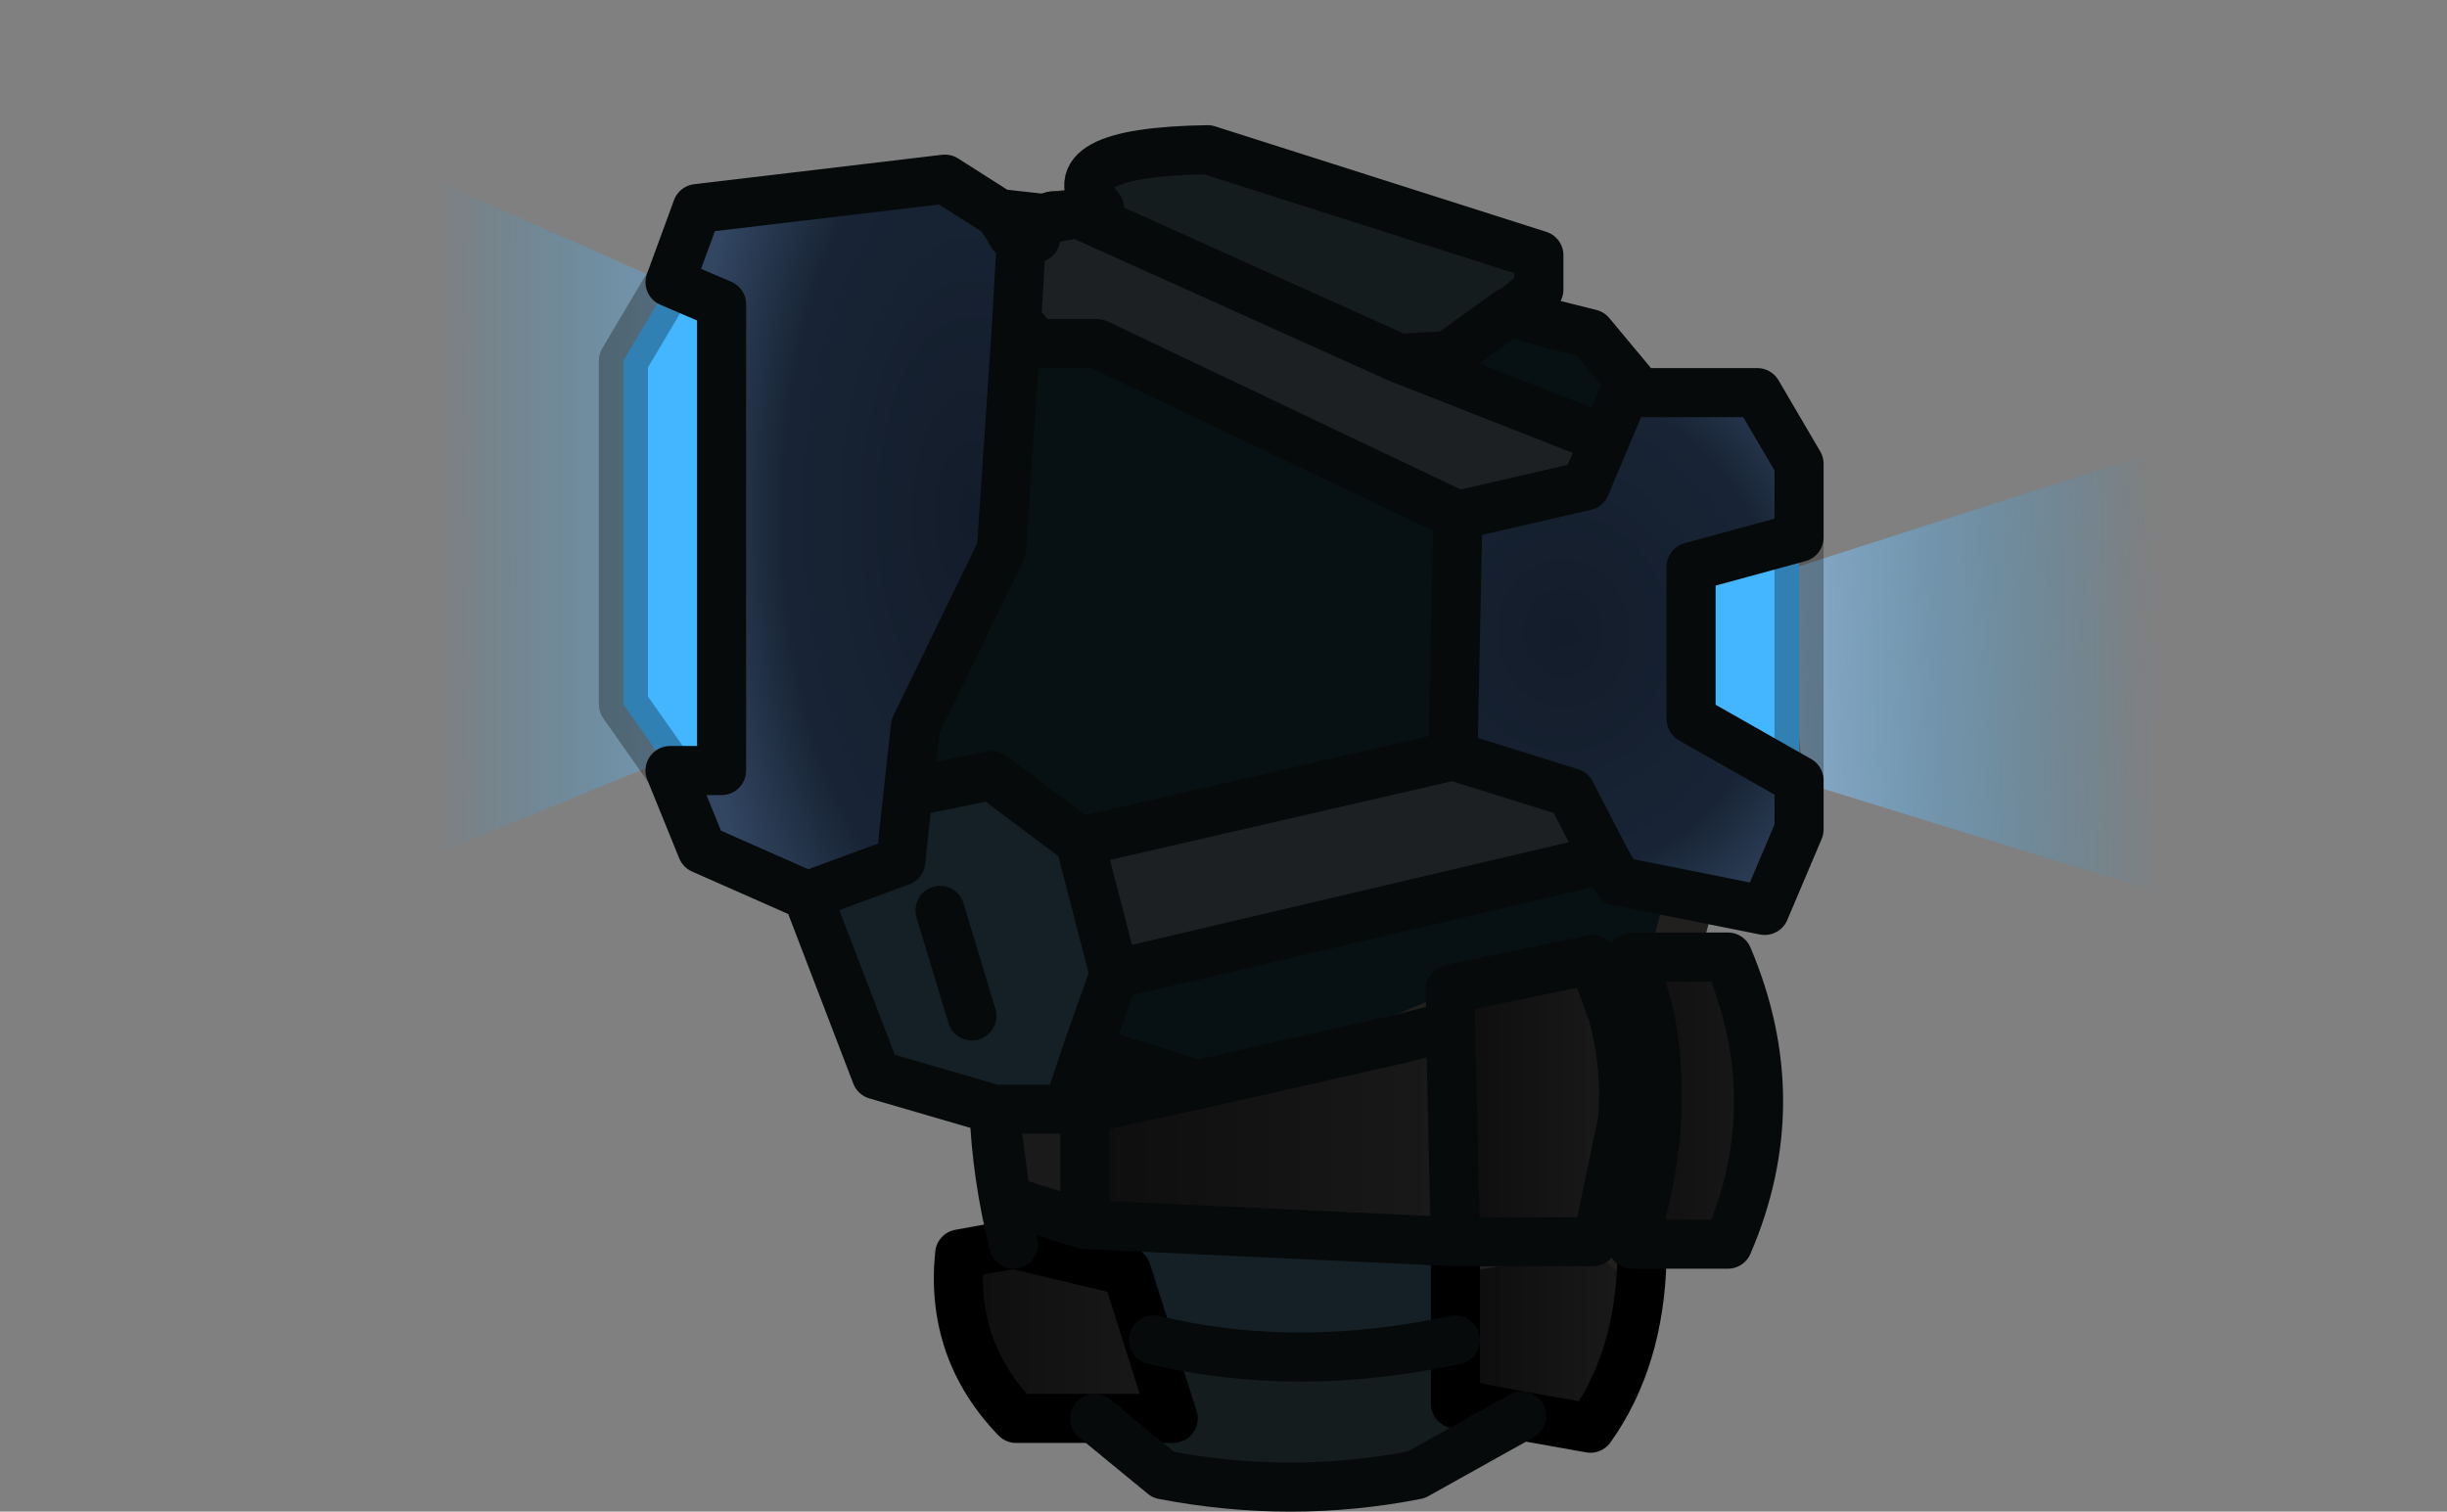 <?xml version="1.0" encoding="UTF-8" standalone="no"?>
<svg xmlns:ffdec="https://www.free-decompiler.com/flash" xmlns:xlink="http://www.w3.org/1999/xlink" ffdec:objectType="shape" height="30.8px" width="49.85px" xmlns="http://www.w3.org/2000/svg">
  <rect width="100%" height="100%" fill="#808080" stroke="none"/>
  <g transform="matrix(1.0, 0.0, 0.0, 1.0, 12.1, 3.05)">
    <path d="M3.25 11.7 L-12.1 18.0 -11.5 -3.05 3.25 3.5 3.25 11.7" fill="url(#gradient0)" fill-rule="evenodd" stroke="none"/>
    <path d="M37.75 16.95 L24.65 12.9 24.2 8.6 37.75 4.25 37.75 16.95" fill="url(#gradient1)" fill-rule="evenodd" stroke="none"/>
    <path d="M20.75 17.6 L21.15 17.6 20.95 19.8 Q21.05 18.7 20.75 17.6 M17.45 17.85 L16.5 18.1 17.45 17.7 17.45 17.85 M12.3 19.05 L10.0 19.55 9.65 19.55 10.05 18.35 12.3 19.05" fill="#3f3f3f" fill-rule="evenodd" stroke="none"/>
    <path d="M19.3 3.5 L18.65 3.3 18.7 3.3 19.3 3.5 M10.2 1.25 L10.3 1.2 10.25 1.25 10.2 1.25" fill="#323a27" fill-rule="evenodd" stroke="none"/>
    <path d="M9.15 1.4 L9.35 1.35 9.85 1.3 10.2 1.25 10.25 1.25 9.85 1.3 9.05 1.45 9.15 1.4" fill="#2f321f" fill-rule="evenodd" stroke="none"/>
    <path d="M10.85 22.85 L11.4 24.25 11.8 25.85 10.85 22.85" fill="#61704c" fill-rule="evenodd" stroke="none"/>
    <path d="M24.55 12.85 L22.35 11.6 22.35 8.5 24.55 7.9 24.55 12.85 M1.55 12.65 L0.6 11.3 0.6 4.3 1.55 2.7 2.6 3.15 2.6 12.65 1.55 12.65" fill="#44b5ff" fill-rule="evenodd" stroke="none"/>
    <path d="M20.6 5.9 L21.0 4.95 21.3 4.95 23.7 4.95 24.55 6.4 24.55 7.9 22.35 8.5 22.35 11.6 24.55 12.85 24.55 13.85 23.85 15.5 22.35 15.2 20.85 14.9 20.6 14.45 19.9 13.1 17.5 12.35 17.6 7.45 20.2 6.85 20.6 5.9" fill="url(#gradient2)" fill-rule="evenodd" stroke="none"/>
    <path d="M4.35 15.2 L2.2 14.25 1.55 12.65 2.6 12.65 2.6 3.15 1.55 2.7 2.1 1.2 7.15 0.6 8.25 1.3 8.45 1.6 8.5 1.7 8.7 1.95 8.6 3.7 8.3 8.15 6.55 11.75 6.4 13.1 6.25 14.5 4.35 15.2" fill="url(#gradient3)" fill-rule="evenodd" stroke="none"/>
    <path d="M10.0 19.55 L10.0 21.9 8.4 21.4 8.15 19.55 9.65 19.55 10.0 19.55" fill="#1a1a1a" fill-rule="evenodd" stroke="none"/>
    <path d="M18.65 3.3 L17.4 4.2 16.4 4.25 9.85 1.3 10.25 1.25 10.3 1.2 Q9.35 0.05 12.5 0.0 L19.25 2.15 19.25 2.85 18.7 3.3 18.65 3.3 M18.9 25.8 L16.75 27.0 Q14.2 27.5 11.6 27.0 L10.2 25.85 11.8 25.85 11.4 24.25 Q14.3 24.95 17.55 24.25 L17.55 25.55 18.9 25.8" fill="#151c1e" fill-rule="evenodd" stroke="none"/>
    <path d="M20.6 5.9 L20.2 6.85 17.6 7.45 10.25 3.95 8.8 3.95 8.8 3.7 8.6 3.7 8.7 1.95 8.5 1.7 9.05 1.45 9.85 1.3 16.4 4.25 20.6 5.9 M17.5 12.35 L19.9 13.1 20.6 14.45 10.6 16.8 9.9 14.1 17.5 12.35 M9.0 1.8 L8.7 1.95 9.0 1.8" fill="#1c2023" fill-rule="evenodd" stroke="none"/>
    <path d="M8.55 22.3 Q8.2 20.9 8.15 19.55 L5.75 18.85 4.35 15.2 6.25 14.5 6.4 13.1 8.1 12.75 9.9 14.1 10.6 16.8 10.05 18.35 9.65 19.55 8.15 19.55 8.4 21.4 10.0 21.9 17.55 22.25 18.4 22.25 17.55 22.4 17.55 24.25 Q14.3 24.95 11.4 24.25 L10.85 22.85 8.55 22.3 M7.7 17.65 L7.05 15.5 7.7 17.65" fill="#152026" fill-rule="evenodd" stroke="none"/>
    <path d="M21.0 4.95 L20.6 5.9 16.4 4.25 17.4 4.2 18.65 3.3 19.3 3.5 20.3 3.75 21.3 4.95 21.0 4.95 M17.6 7.45 L17.5 12.35 9.9 14.1 8.1 12.75 6.4 13.1 6.55 11.75 8.3 8.15 8.6 3.7 8.8 3.7 8.8 3.95 10.25 3.95 17.6 7.45 M20.6 14.45 L20.85 14.9 22.35 15.2 22.0 16.45 21.15 16.45 21.5 17.6 21.15 17.6 20.75 17.6 20.35 16.5 17.45 17.1 17.45 17.7 16.5 18.1 12.3 19.05 10.05 18.35 10.6 16.8 20.6 14.45" fill="#071012" fill-rule="evenodd" stroke="none"/>
    <path d="M10.0 21.9 L10.0 19.55 12.3 19.05 16.5 18.1 17.45 17.85 17.55 22.25 10.0 21.9" fill="url(#gradient4)" fill-rule="evenodd" stroke="none"/>
    <path d="M21.5 17.6 L21.15 16.45 22.0 16.45 23.1 16.45 Q24.35 19.4 23.1 22.3 L21.15 22.3 Q21.95 19.9 21.5 17.6" fill="url(#gradient5)" fill-rule="evenodd" stroke="none"/>
    <path d="M10.2 25.85 L8.6 25.85 Q7.25 24.45 7.45 22.5 L8.55 22.3 10.85 22.85 11.8 25.85 10.2 25.85" fill="url(#gradient6)" fill-rule="evenodd" stroke="none"/>
    <path d="M17.45 17.7 L17.45 17.1 20.35 16.5 20.75 17.6 Q21.05 18.7 20.95 19.8 L20.5 21.95 20.35 22.25 18.4 22.25 17.55 22.25 17.45 17.85 17.45 17.7" fill="url(#gradient7)" fill-rule="evenodd" stroke="none"/>
    <path d="M20.5 21.95 L21.35 22.6 Q21.3 24.65 20.3 26.05 L18.9 25.8 17.55 25.55 17.55 24.25 17.55 22.4 18.4 22.25 20.35 22.25 20.5 21.95" fill="url(#gradient8)" fill-rule="evenodd" stroke="none"/>
    <path d="M20.75 17.6 L21.15 17.6 21.5 17.6 M22.0 16.45 L22.35 15.2 M20.5 21.95 L21.35 22.6 M18.4 22.25 L17.55 22.4 M21.15 17.6 L20.95 19.8 M17.45 17.7 L16.5 18.1" fill="none" stroke="#21201f" stroke-linecap="round" stroke-linejoin="round" stroke-width="1.0"/>
    <path d="M21.3 4.95 L21.0 4.95" fill="none" stroke="#212317" stroke-linecap="round" stroke-linejoin="round" stroke-width="1.0"/>
    <path d="M9.35 1.35 L9.85 1.3 10.2 1.25 M18.7 3.3 L19.3 3.5" fill="none" stroke="#181c14" stroke-linecap="round" stroke-linejoin="round" stroke-width="1.0"/>
    <path d="M1.55 12.65 L0.6 11.3 0.6 4.3 1.55 2.7 M24.55 12.85 L24.55 7.9" fill="none" stroke="#090909" stroke-linecap="round" stroke-linejoin="round" stroke-opacity="0.302" stroke-width="1.0"/>
    <path d="M21.35 22.6 Q21.3 24.65 20.3 26.05 L18.9 25.8 17.55 25.55 17.55 24.25 17.55 22.4 M10.2 25.85 L8.6 25.85 Q7.25 24.45 7.45 22.5 L8.55 22.3 10.85 22.85 11.8 25.85 10.2 25.85" fill="none" stroke="#000000" stroke-linecap="round" stroke-linejoin="round" stroke-width="1.0"/>
    <path d="M21.0 4.95 L20.6 5.9 20.2 6.85 17.6 7.45 17.5 12.35 19.9 13.1 20.6 14.45 20.85 14.9 22.35 15.2 23.85 15.5 24.55 13.85 24.55 12.85 22.35 11.6 22.35 8.5 24.55 7.9 24.55 6.4 23.7 4.95 21.3 4.95 20.3 3.75 19.3 3.5 18.65 3.3 17.4 4.2 16.4 4.25 20.6 5.9 M17.45 17.7 L17.45 17.1 20.35 16.5 20.75 17.6 Q21.05 18.7 20.95 19.8 L20.5 21.95 20.35 22.25 18.4 22.25 17.55 22.25 17.45 17.85 16.5 18.1 12.3 19.05 10.0 19.55 9.65 19.55 8.15 19.55 8.4 21.4 10.0 21.9 17.55 22.25 M21.5 17.6 L21.15 16.45 22.0 16.45 23.1 16.45 Q24.35 19.4 23.1 22.3 L21.15 22.3 Q21.95 19.9 21.5 17.6 M18.9 25.8 L16.75 27.0 Q14.2 27.5 11.6 27.0 L10.2 25.85 M8.55 22.3 Q8.2 20.9 8.15 19.55 L5.75 18.85 4.35 15.2 2.2 14.25 1.55 12.65 2.6 12.65 2.6 3.15 1.55 2.7 2.1 1.2 7.15 0.6 8.25 1.3 9.15 1.4 9.35 1.35 M10.3 1.2 Q9.35 0.05 12.5 0.0 L19.25 2.15 19.25 2.85 18.7 3.3 18.65 3.3 M10.2 1.25 L10.25 1.25 9.85 1.3 16.4 4.25 M8.8 3.95 L10.25 3.95 17.6 7.45 M9.05 1.45 L9.85 1.3 M9.15 1.4 L9.05 1.45 8.5 1.7 8.7 1.95 9.0 1.8 M8.45 1.6 L8.5 1.7 M9.05 1.45 L8.45 1.6 8.25 1.3 M8.6 3.7 L8.8 3.7 M8.7 1.95 L8.6 3.7 8.3 8.15 6.55 11.75 6.4 13.1 8.1 12.75 9.9 14.1 17.5 12.35 M6.4 13.1 L6.25 14.5 4.35 15.2 M7.05 15.5 L7.7 17.65 M10.0 19.55 L10.0 21.9 M9.65 19.55 L10.05 18.35 10.6 16.8 9.9 14.1 M17.45 17.85 L17.45 17.7 M11.4 24.25 Q14.3 24.95 17.55 24.25 M12.3 19.05 L10.05 18.35 M10.6 16.8 L20.6 14.45" fill="none" stroke="#070a0a" stroke-linecap="round" stroke-linejoin="round" stroke-width="1.0"/>
  </g>
  <defs>
    <linearGradient gradientTransform="matrix(0.008, 0.0, 0.0, 0.007, 3.25, 7.95)" gradientUnits="userSpaceOnUse" id="gradient0" spreadMethod="pad" x1="-819.2" x2="819.2">
      <stop offset="0.0" stop-color="#00a3ff" stop-opacity="0.0"/>
      <stop offset="1.0" stop-color="#ffecff"/>
      <stop offset="1.0" stop-color="#ffecff" stop-opacity="0.969"/>
      <stop offset="1.0" stop-color="#bd66ff"/>
    </linearGradient>
    <linearGradient gradientTransform="matrix(-0.008, 1.0E-4, -1.0E-4, -0.007, 25.3, 10.55)" gradientUnits="userSpaceOnUse" id="gradient1" spreadMethod="pad" x1="-819.2" x2="819.2">
      <stop offset="0.0" stop-color="#00a3ff" stop-opacity="0.0"/>
      <stop offset="1.0" stop-color="#ffecff"/>
      <stop offset="1.0" stop-color="#ffecff" stop-opacity="0.969"/>
      <stop offset="1.0" stop-color="#bd66ff"/>
    </linearGradient>
    <radialGradient cx="0" cy="0" gradientTransform="matrix(0.008, 0.0, 0.0, 0.009, 19.75, 9.85)" gradientUnits="userSpaceOnUse" id="gradient2" r="819.2" spreadMethod="pad">
      <stop offset="0.0" stop-color="#131c2a"/>
      <stop offset="0.659" stop-color="#182435"/>
      <stop offset="1.0" stop-color="#324662"/>
    </radialGradient>
    <radialGradient cx="0" cy="0" gradientTransform="matrix(0.007, 0.0, 0.0, 0.015, 7.65, 7.45)" gradientUnits="userSpaceOnUse" id="gradient3" r="819.2" spreadMethod="pad">
      <stop offset="0.0" stop-color="#131c2a"/>
      <stop offset="0.659" stop-color="#182435"/>
      <stop offset="1.0" stop-color="#324662"/>
    </radialGradient>
    <linearGradient gradientTransform="matrix(0.005, 0.0, 0.0, 0.003, 13.75, 20.15)" gradientUnits="userSpaceOnUse" id="gradient4" spreadMethod="pad" x1="-819.2" x2="819.2">
      <stop offset="0.0" stop-color="#0d0d0d"/>
      <stop offset="1.0" stop-color="#1a1a1a"/>
    </linearGradient>
    <linearGradient gradientTransform="matrix(0.002, 0.0, 0.0, 0.004, 22.4, 19.35)" gradientUnits="userSpaceOnUse" id="gradient5" spreadMethod="pad" x1="-819.2" x2="819.2">
      <stop offset="0.0" stop-color="#0d0d0d"/>
      <stop offset="1.0" stop-color="#1a1a1a"/>
    </linearGradient>
    <linearGradient gradientTransform="matrix(0.003, 0.0, 0.0, 0.002, 9.6, 24.05)" gradientUnits="userSpaceOnUse" id="gradient6" spreadMethod="pad" x1="-819.2" x2="819.2">
      <stop offset="0.0" stop-color="#0d0d0d"/>
      <stop offset="1.0" stop-color="#1a1a1a"/>
    </linearGradient>
    <linearGradient gradientTransform="matrix(0.002, 0.0, 0.0, 0.004, 19.2, 19.35)" gradientUnits="userSpaceOnUse" id="gradient7" spreadMethod="pad" x1="-819.2" x2="819.2">
      <stop offset="0.0" stop-color="#0d0d0d"/>
      <stop offset="1.0" stop-color="#1a1a1a"/>
    </linearGradient>
    <linearGradient gradientTransform="matrix(0.002, 0.0, 0.0, 0.003, 19.45, 24.0)" gradientUnits="userSpaceOnUse" id="gradient8" spreadMethod="pad" x1="-819.2" x2="819.2">
      <stop offset="0.0" stop-color="#0d0d0d"/>
      <stop offset="1.0" stop-color="#1a1a1a"/>
    </linearGradient>
  </defs>
</svg>
